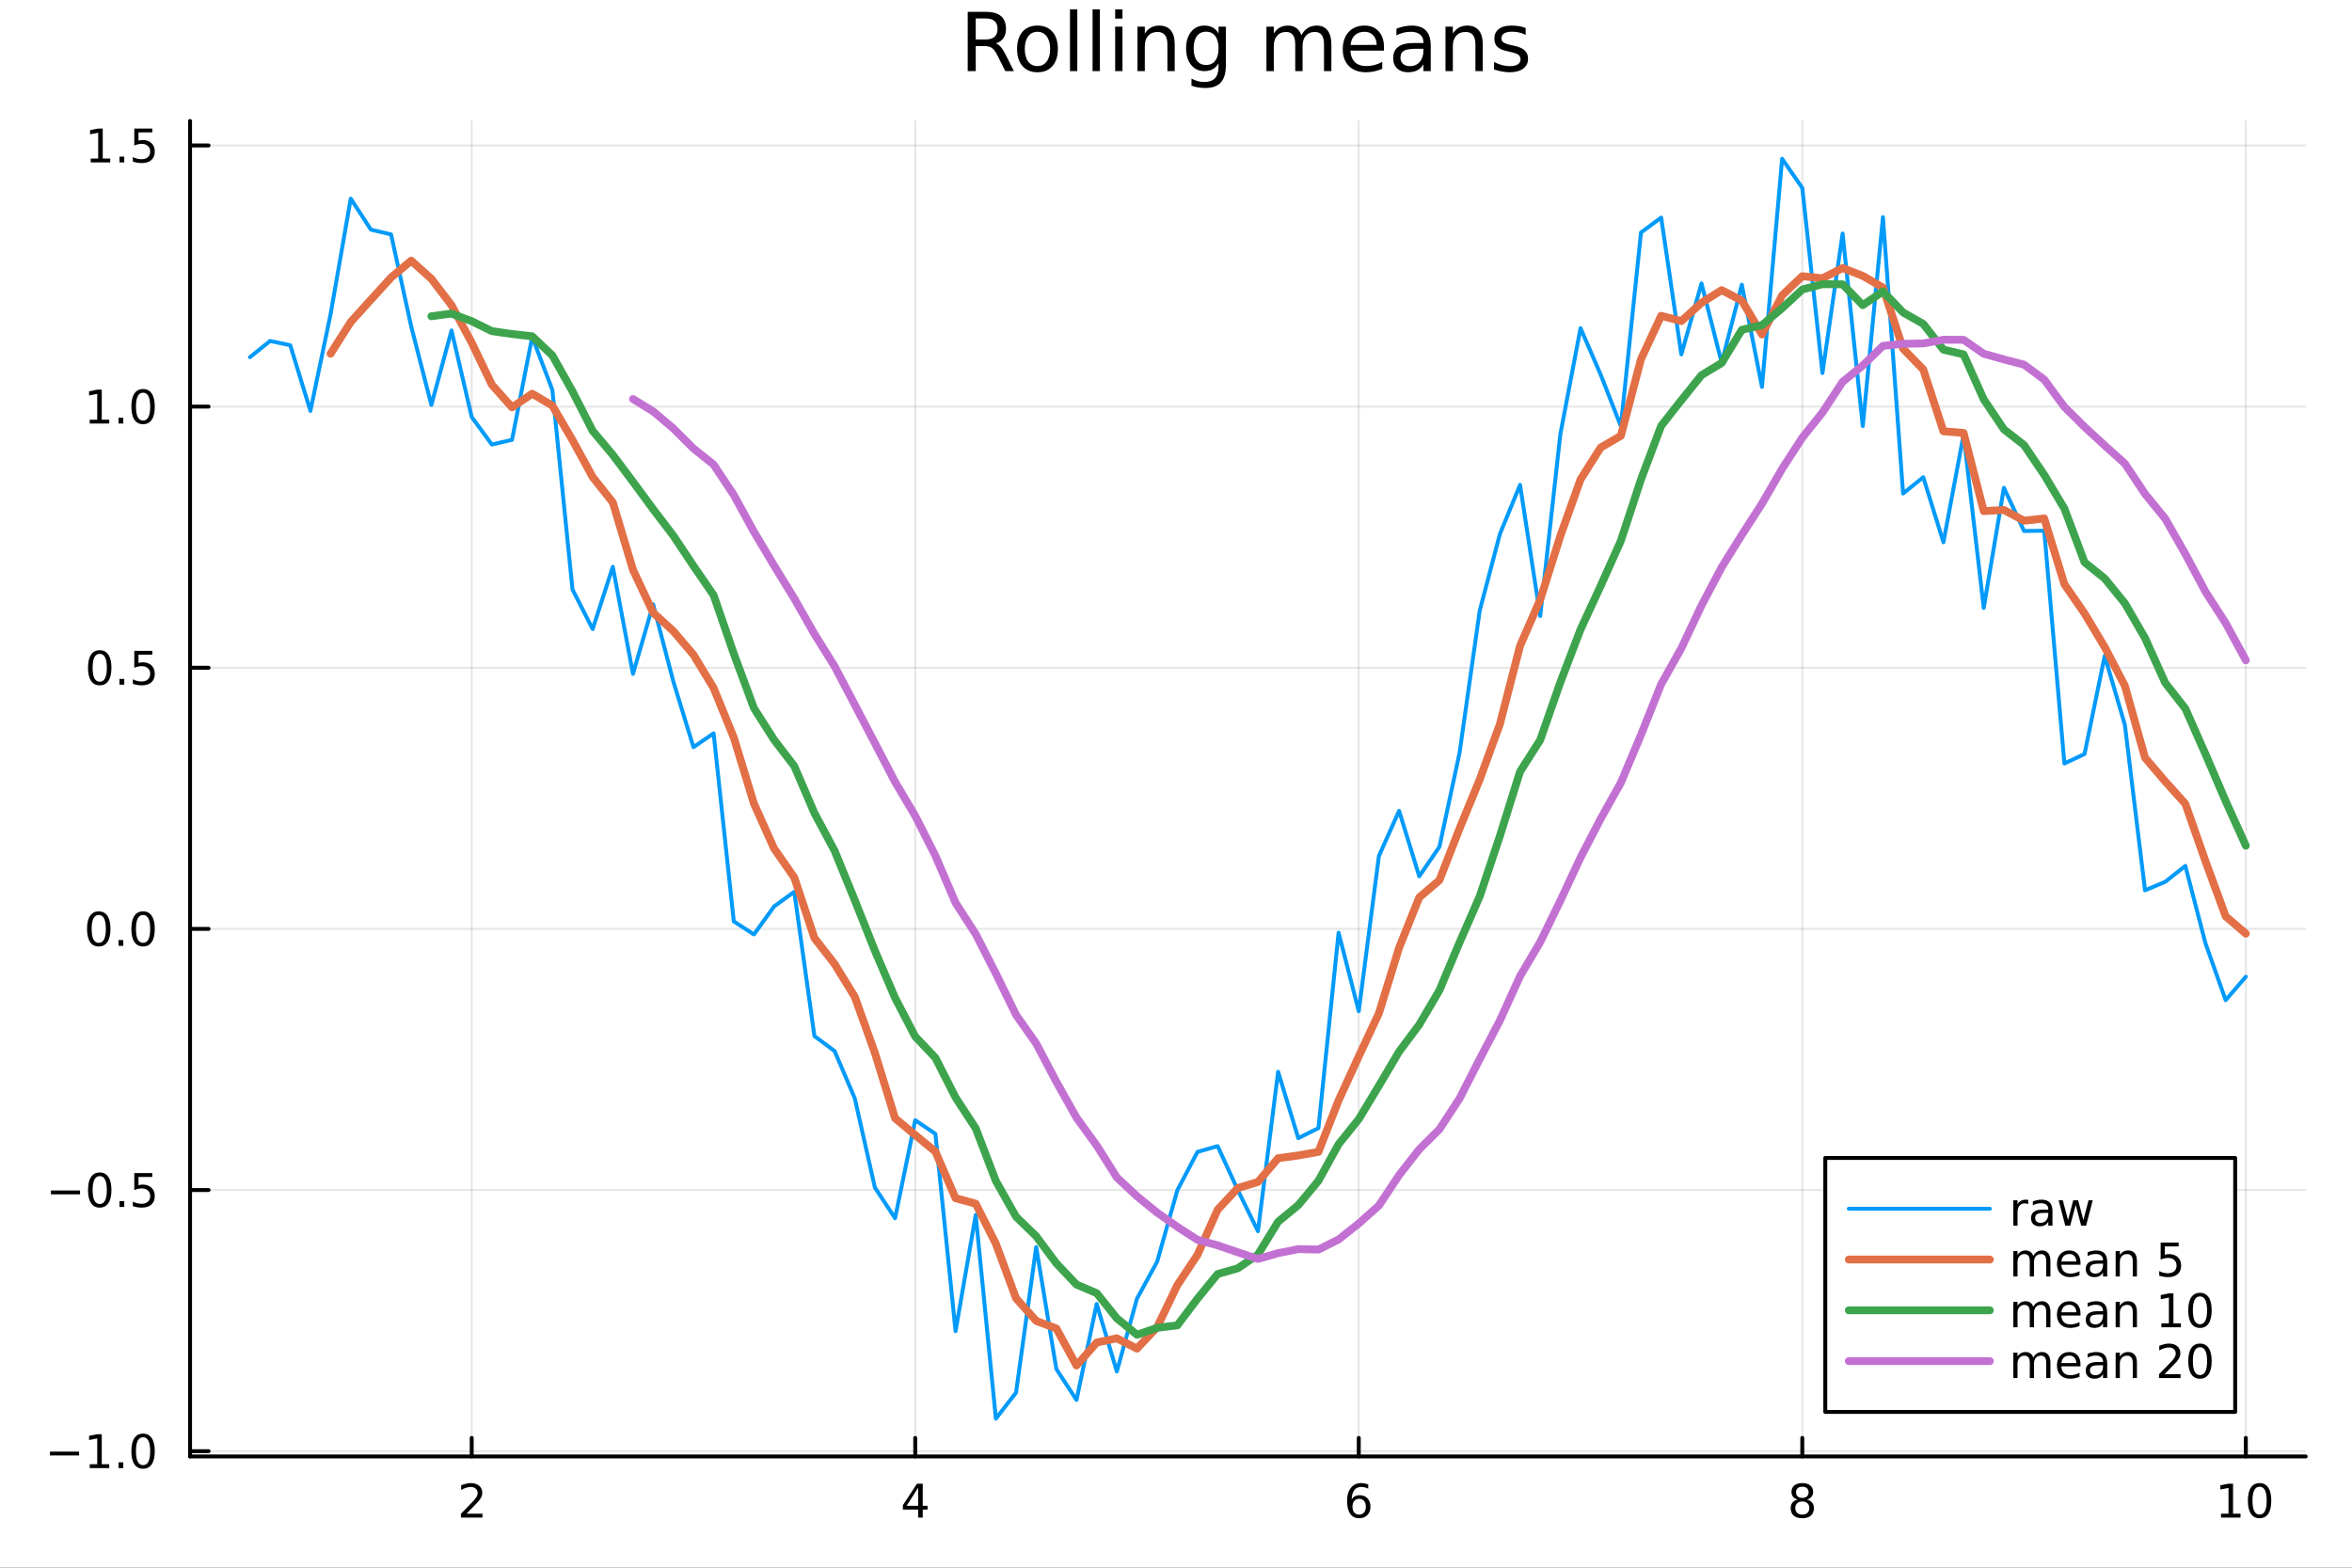 <?xml version="1.0" encoding="utf-8"?>
<svg xmlns="http://www.w3.org/2000/svg" xmlns:xlink="http://www.w3.org/1999/xlink" width="600" height="400" viewBox="0 0 2400 1600">
<rect x="0" y="0" width="2400" height="1600" fill="#333333" stroke="none"/>
<defs>
  <clipPath id="clip410">
    <rect x="0" y="0" width="2400" height="1600"/>
  </clipPath>
</defs>
<path clip-path="url(#clip410)" d="M0 1600 L2400 1600 L2400 0 L0 0  Z" fill="#ffffff" fill-rule="evenodd" fill-opacity="1"/>
<defs>
  <clipPath id="clip411">
    <rect x="480" y="0" width="1681" height="1600"/>
  </clipPath>
</defs>
<path clip-path="url(#clip410)" d="M193.936 1486.45 L2352.76 1486.45 L2352.76 123.472 L193.936 123.472  Z" fill="#ffffff" fill-rule="evenodd" fill-opacity="1"/>
<defs>
  <clipPath id="clip412">
    <rect x="193" y="123" width="2160" height="1364"/>
  </clipPath>
</defs>
<polyline clip-path="url(#clip412)" style="stroke:#000000; stroke-linecap:round; stroke-linejoin:round; stroke-width:2; stroke-opacity:0.1; fill:none" points="481.326,1486.45 481.326,123.472 "/>
<polyline clip-path="url(#clip412)" style="stroke:#000000; stroke-linecap:round; stroke-linejoin:round; stroke-width:2; stroke-opacity:0.1; fill:none" points="933.909,1486.45 933.909,123.472 "/>
<polyline clip-path="url(#clip412)" style="stroke:#000000; stroke-linecap:round; stroke-linejoin:round; stroke-width:2; stroke-opacity:0.1; fill:none" points="1386.49,1486.45 1386.49,123.472 "/>
<polyline clip-path="url(#clip412)" style="stroke:#000000; stroke-linecap:round; stroke-linejoin:round; stroke-width:2; stroke-opacity:0.1; fill:none" points="1839.07,1486.45 1839.07,123.472 "/>
<polyline clip-path="url(#clip412)" style="stroke:#000000; stroke-linecap:round; stroke-linejoin:round; stroke-width:2; stroke-opacity:0.1; fill:none" points="2291.66,1486.45 2291.66,123.472 "/>
<polyline clip-path="url(#clip410)" style="stroke:#000000; stroke-linecap:round; stroke-linejoin:round; stroke-width:4; stroke-opacity:1; fill:none" points="193.936,1486.45 2352.76,1486.45 "/>
<polyline clip-path="url(#clip410)" style="stroke:#000000; stroke-linecap:round; stroke-linejoin:round; stroke-width:4; stroke-opacity:1; fill:none" points="481.326,1486.45 481.326,1467.55 "/>
<polyline clip-path="url(#clip410)" style="stroke:#000000; stroke-linecap:round; stroke-linejoin:round; stroke-width:4; stroke-opacity:1; fill:none" points="933.909,1486.45 933.909,1467.55 "/>
<polyline clip-path="url(#clip410)" style="stroke:#000000; stroke-linecap:round; stroke-linejoin:round; stroke-width:4; stroke-opacity:1; fill:none" points="1386.49,1486.45 1386.49,1467.55 "/>
<polyline clip-path="url(#clip410)" style="stroke:#000000; stroke-linecap:round; stroke-linejoin:round; stroke-width:4; stroke-opacity:1; fill:none" points="1839.07,1486.45 1839.07,1467.55 "/>
<polyline clip-path="url(#clip410)" style="stroke:#000000; stroke-linecap:round; stroke-linejoin:round; stroke-width:4; stroke-opacity:1; fill:none" points="2291.66,1486.45 2291.66,1467.55 "/>
<path clip-path="url(#clip410)" d="M475.979 1544.91 L492.298 1544.91 L492.298 1548.85 L470.354 1548.85 L470.354 1544.91 Q473.016 1542.16 477.599 1537.53 Q482.206 1532.88 483.386 1531.53 Q485.632 1529.01 486.511 1527.27 Q487.414 1525.51 487.414 1523.82 Q487.414 1521.07 485.47 1519.33 Q483.548 1517.6 480.446 1517.6 Q478.247 1517.6 475.794 1518.36 Q473.363 1519.13 470.585 1520.68 L470.585 1515.95 Q473.409 1514.82 475.863 1514.24 Q478.317 1513.66 480.354 1513.66 Q485.724 1513.66 488.919 1516.35 Q492.113 1519.03 492.113 1523.52 Q492.113 1525.65 491.303 1527.57 Q490.516 1529.47 488.409 1532.07 Q487.831 1532.74 484.729 1535.95 Q481.627 1539.15 475.979 1544.91 Z" fill="#000000" fill-rule="nonzero" fill-opacity="1" /><path clip-path="url(#clip410)" d="M936.918 1518.36 L925.113 1536.81 L936.918 1536.81 L936.918 1518.36 M935.691 1514.29 L941.571 1514.29 L941.571 1536.81 L946.501 1536.81 L946.501 1540.7 L941.571 1540.7 L941.571 1548.85 L936.918 1548.85 L936.918 1540.7 L921.316 1540.7 L921.316 1536.19 L935.691 1514.29 Z" fill="#000000" fill-rule="nonzero" fill-opacity="1" /><path clip-path="url(#clip410)" d="M1386.9 1529.7 Q1383.75 1529.7 1381.9 1531.86 Q1380.07 1534.01 1380.07 1537.76 Q1380.07 1541.49 1381.9 1543.66 Q1383.75 1545.82 1386.9 1545.82 Q1390.04 1545.82 1391.87 1543.66 Q1393.73 1541.49 1393.73 1537.76 Q1393.73 1534.01 1391.87 1531.86 Q1390.04 1529.7 1386.9 1529.7 M1396.18 1515.05 L1396.18 1519.31 Q1394.42 1518.48 1392.61 1518.04 Q1390.83 1517.6 1389.07 1517.6 Q1384.44 1517.6 1381.99 1520.72 Q1379.56 1523.85 1379.21 1530.17 Q1380.58 1528.15 1382.64 1527.09 Q1384.7 1526 1387.17 1526 Q1392.38 1526 1395.39 1529.17 Q1398.42 1532.32 1398.42 1537.76 Q1398.42 1543.08 1395.28 1546.3 Q1392.13 1549.52 1386.9 1549.52 Q1380.9 1549.52 1377.73 1544.94 Q1374.56 1540.33 1374.56 1531.6 Q1374.56 1523.41 1378.45 1518.55 Q1382.34 1513.66 1388.89 1513.66 Q1390.65 1513.66 1392.43 1514.01 Q1394.23 1514.36 1396.18 1515.05 Z" fill="#000000" fill-rule="nonzero" fill-opacity="1" /><path clip-path="url(#clip410)" d="M1839.07 1532.44 Q1835.74 1532.44 1833.82 1534.22 Q1831.92 1536 1831.92 1539.13 Q1831.92 1542.25 1833.82 1544.03 Q1835.74 1545.82 1839.07 1545.82 Q1842.41 1545.82 1844.33 1544.03 Q1846.25 1542.23 1846.25 1539.13 Q1846.25 1536 1844.33 1534.22 Q1842.43 1532.44 1839.07 1532.44 M1834.4 1530.45 Q1831.39 1529.7 1829.7 1527.64 Q1828.03 1525.58 1828.03 1522.62 Q1828.03 1518.48 1830.97 1516.07 Q1833.94 1513.66 1839.07 1513.66 Q1844.24 1513.66 1847.18 1516.07 Q1850.12 1518.48 1850.12 1522.62 Q1850.12 1525.58 1848.43 1527.64 Q1846.76 1529.7 1843.77 1530.45 Q1847.15 1531.23 1849.03 1533.52 Q1850.93 1535.82 1850.93 1539.13 Q1850.93 1544.15 1847.85 1546.83 Q1844.79 1549.52 1839.07 1549.52 Q1833.36 1549.52 1830.28 1546.83 Q1827.22 1544.15 1827.22 1539.13 Q1827.22 1535.82 1829.12 1533.52 Q1831.02 1531.23 1834.4 1530.45 M1832.69 1523.06 Q1832.69 1525.75 1834.35 1527.25 Q1836.04 1528.76 1839.07 1528.76 Q1842.08 1528.76 1843.77 1527.25 Q1845.49 1525.75 1845.49 1523.06 Q1845.49 1520.38 1843.77 1518.87 Q1842.08 1517.37 1839.07 1517.37 Q1836.04 1517.37 1834.35 1518.87 Q1832.69 1520.38 1832.69 1523.06 Z" fill="#000000" fill-rule="nonzero" fill-opacity="1" /><path clip-path="url(#clip410)" d="M2266.34 1544.91 L2273.98 1544.91 L2273.98 1518.55 L2265.67 1520.21 L2265.67 1515.95 L2273.94 1514.29 L2278.61 1514.29 L2278.61 1544.91 L2286.25 1544.91 L2286.25 1548.85 L2266.34 1548.85 L2266.34 1544.91 Z" fill="#000000" fill-rule="nonzero" fill-opacity="1" /><path clip-path="url(#clip410)" d="M2305.7 1517.37 Q2302.09 1517.37 2300.26 1520.93 Q2298.45 1524.47 2298.45 1531.6 Q2298.45 1538.71 2300.26 1542.27 Q2302.09 1545.82 2305.7 1545.82 Q2309.33 1545.82 2311.14 1542.27 Q2312.96 1538.71 2312.96 1531.6 Q2312.96 1524.47 2311.14 1520.93 Q2309.33 1517.37 2305.7 1517.37 M2305.7 1513.66 Q2311.51 1513.66 2314.56 1518.27 Q2317.64 1522.85 2317.64 1531.6 Q2317.64 1540.33 2314.56 1544.94 Q2311.51 1549.52 2305.7 1549.52 Q2299.89 1549.52 2296.81 1544.94 Q2293.75 1540.33 2293.75 1531.6 Q2293.75 1522.85 2296.81 1518.27 Q2299.89 1513.66 2305.7 1513.66 Z" fill="#000000" fill-rule="nonzero" fill-opacity="1" /><polyline clip-path="url(#clip412)" style="stroke:#000000; stroke-linecap:round; stroke-linejoin:round; stroke-width:2; stroke-opacity:0.1; fill:none" points="193.936,1481.08 2352.76,1481.08 "/>
<polyline clip-path="url(#clip412)" style="stroke:#000000; stroke-linecap:round; stroke-linejoin:round; stroke-width:2; stroke-opacity:0.1; fill:none" points="193.936,1214.55 2352.76,1214.55 "/>
<polyline clip-path="url(#clip412)" style="stroke:#000000; stroke-linecap:round; stroke-linejoin:round; stroke-width:2; stroke-opacity:0.1; fill:none" points="193.936,948.031 2352.76,948.031 "/>
<polyline clip-path="url(#clip412)" style="stroke:#000000; stroke-linecap:round; stroke-linejoin:round; stroke-width:2; stroke-opacity:0.1; fill:none" points="193.936,681.509 2352.76,681.509 "/>
<polyline clip-path="url(#clip412)" style="stroke:#000000; stroke-linecap:round; stroke-linejoin:round; stroke-width:2; stroke-opacity:0.1; fill:none" points="193.936,414.986 2352.76,414.986 "/>
<polyline clip-path="url(#clip412)" style="stroke:#000000; stroke-linecap:round; stroke-linejoin:round; stroke-width:2; stroke-opacity:0.1; fill:none" points="193.936,148.463 2352.76,148.463 "/>
<polyline clip-path="url(#clip410)" style="stroke:#000000; stroke-linecap:round; stroke-linejoin:round; stroke-width:4; stroke-opacity:1; fill:none" points="193.936,1486.45 193.936,123.472 "/>
<polyline clip-path="url(#clip410)" style="stroke:#000000; stroke-linecap:round; stroke-linejoin:round; stroke-width:4; stroke-opacity:1; fill:none" points="193.936,1481.08 212.834,1481.08 "/>
<polyline clip-path="url(#clip410)" style="stroke:#000000; stroke-linecap:round; stroke-linejoin:round; stroke-width:4; stroke-opacity:1; fill:none" points="193.936,1214.55 212.834,1214.55 "/>
<polyline clip-path="url(#clip410)" style="stroke:#000000; stroke-linecap:round; stroke-linejoin:round; stroke-width:4; stroke-opacity:1; fill:none" points="193.936,948.031 212.834,948.031 "/>
<polyline clip-path="url(#clip410)" style="stroke:#000000; stroke-linecap:round; stroke-linejoin:round; stroke-width:4; stroke-opacity:1; fill:none" points="193.936,681.509 212.834,681.509 "/>
<polyline clip-path="url(#clip410)" style="stroke:#000000; stroke-linecap:round; stroke-linejoin:round; stroke-width:4; stroke-opacity:1; fill:none" points="193.936,414.986 212.834,414.986 "/>
<polyline clip-path="url(#clip410)" style="stroke:#000000; stroke-linecap:round; stroke-linejoin:round; stroke-width:4; stroke-opacity:1; fill:none" points="193.936,148.463 212.834,148.463 "/>
<path clip-path="url(#clip410)" d="M50.992 1481.53 L80.668 1481.53 L80.668 1485.46 L50.992 1485.46 L50.992 1481.53 Z" fill="#000000" fill-rule="nonzero" fill-opacity="1" /><path clip-path="url(#clip410)" d="M91.571 1494.42 L99.21 1494.42 L99.21 1468.06 L90.899 1469.72 L90.899 1465.46 L99.163 1463.8 L103.839 1463.8 L103.839 1494.42 L111.478 1494.42 L111.478 1498.36 L91.571 1498.36 L91.571 1494.42 Z" fill="#000000" fill-rule="nonzero" fill-opacity="1" /><path clip-path="url(#clip410)" d="M120.922 1492.48 L125.807 1492.48 L125.807 1498.36 L120.922 1498.36 L120.922 1492.48 Z" fill="#000000" fill-rule="nonzero" fill-opacity="1" /><path clip-path="url(#clip410)" d="M145.992 1466.88 Q142.381 1466.88 140.552 1470.44 Q138.746 1473.98 138.746 1481.11 Q138.746 1488.22 140.552 1491.78 Q142.381 1495.32 145.992 1495.32 Q149.626 1495.32 151.431 1491.78 Q153.26 1488.22 153.26 1481.11 Q153.26 1473.98 151.431 1470.44 Q149.626 1466.88 145.992 1466.88 M145.992 1463.17 Q151.802 1463.17 154.857 1467.78 Q157.936 1472.36 157.936 1481.11 Q157.936 1489.84 154.857 1494.45 Q151.802 1499.03 145.992 1499.03 Q140.181 1499.03 137.103 1494.45 Q134.047 1489.84 134.047 1481.11 Q134.047 1472.36 137.103 1467.78 Q140.181 1463.17 145.992 1463.17 Z" fill="#000000" fill-rule="nonzero" fill-opacity="1" /><path clip-path="url(#clip410)" d="M51.987 1215.01 L81.663 1215.01 L81.663 1218.94 L51.987 1218.94 L51.987 1215.01 Z" fill="#000000" fill-rule="nonzero" fill-opacity="1" /><path clip-path="url(#clip410)" d="M101.756 1200.35 Q98.145 1200.35 96.316 1203.92 Q94.51 1207.46 94.51 1214.59 Q94.51 1221.7 96.316 1225.26 Q98.145 1228.8 101.756 1228.8 Q105.39 1228.8 107.196 1225.26 Q109.024 1221.7 109.024 1214.59 Q109.024 1207.46 107.196 1203.92 Q105.39 1200.35 101.756 1200.35 M101.756 1196.65 Q107.566 1196.65 110.621 1201.26 Q113.7 1205.84 113.7 1214.59 Q113.7 1223.32 110.621 1227.92 Q107.566 1232.51 101.756 1232.51 Q95.946 1232.51 92.867 1227.92 Q89.811 1223.32 89.811 1214.59 Q89.811 1205.84 92.867 1201.26 Q95.946 1196.65 101.756 1196.65 Z" fill="#000000" fill-rule="nonzero" fill-opacity="1" /><path clip-path="url(#clip410)" d="M121.918 1225.95 L126.802 1225.95 L126.802 1231.83 L121.918 1231.83 L121.918 1225.95 Z" fill="#000000" fill-rule="nonzero" fill-opacity="1" /><path clip-path="url(#clip410)" d="M137.033 1197.27 L155.39 1197.27 L155.39 1201.21 L141.316 1201.21 L141.316 1209.68 Q142.334 1209.33 143.353 1209.17 Q144.371 1208.99 145.39 1208.99 Q151.177 1208.99 154.556 1212.16 Q157.936 1215.33 157.936 1220.75 Q157.936 1226.33 154.464 1229.43 Q150.992 1232.51 144.672 1232.51 Q142.496 1232.51 140.228 1232.14 Q137.982 1231.76 135.575 1231.02 L135.575 1226.33 Q137.658 1227.46 139.881 1228.01 Q142.103 1228.57 144.58 1228.57 Q148.584 1228.57 150.922 1226.46 Q153.26 1224.36 153.26 1220.75 Q153.26 1217.14 150.922 1215.03 Q148.584 1212.92 144.58 1212.92 Q142.705 1212.92 140.83 1213.34 Q138.978 1213.76 137.033 1214.64 L137.033 1197.27 Z" fill="#000000" fill-rule="nonzero" fill-opacity="1" /><path clip-path="url(#clip410)" d="M100.76 933.83 Q97.149 933.83 95.321 937.395 Q93.515 940.937 93.515 948.066 Q93.515 955.173 95.321 958.737 Q97.149 962.279 100.76 962.279 Q104.395 962.279 106.2 958.737 Q108.029 955.173 108.029 948.066 Q108.029 940.937 106.2 937.395 Q104.395 933.83 100.76 933.83 M100.76 930.126 Q106.571 930.126 109.626 934.733 Q112.705 939.316 112.705 948.066 Q112.705 956.793 109.626 961.399 Q106.571 965.983 100.76 965.983 Q94.95 965.983 91.871 961.399 Q88.816 956.793 88.816 948.066 Q88.816 939.316 91.871 934.733 Q94.95 930.126 100.76 930.126 Z" fill="#000000" fill-rule="nonzero" fill-opacity="1" /><path clip-path="url(#clip410)" d="M120.922 959.432 L125.807 959.432 L125.807 965.311 L120.922 965.311 L120.922 959.432 Z" fill="#000000" fill-rule="nonzero" fill-opacity="1" /><path clip-path="url(#clip410)" d="M145.992 933.83 Q142.381 933.83 140.552 937.395 Q138.746 940.937 138.746 948.066 Q138.746 955.173 140.552 958.737 Q142.381 962.279 145.992 962.279 Q149.626 962.279 151.431 958.737 Q153.26 955.173 153.26 948.066 Q153.26 940.937 151.431 937.395 Q149.626 933.83 145.992 933.83 M145.992 930.126 Q151.802 930.126 154.857 934.733 Q157.936 939.316 157.936 948.066 Q157.936 956.793 154.857 961.399 Q151.802 965.983 145.992 965.983 Q140.181 965.983 137.103 961.399 Q134.047 956.793 134.047 948.066 Q134.047 939.316 137.103 934.733 Q140.181 930.126 145.992 930.126 Z" fill="#000000" fill-rule="nonzero" fill-opacity="1" /><path clip-path="url(#clip410)" d="M101.756 667.307 Q98.145 667.307 96.316 670.872 Q94.51 674.414 94.51 681.543 Q94.51 688.65 96.316 692.214 Q98.145 695.756 101.756 695.756 Q105.39 695.756 107.196 692.214 Q109.024 688.65 109.024 681.543 Q109.024 674.414 107.196 670.872 Q105.39 667.307 101.756 667.307 M101.756 663.604 Q107.566 663.604 110.621 668.21 Q113.7 672.793 113.7 681.543 Q113.7 690.27 110.621 694.877 Q107.566 699.46 101.756 699.46 Q95.946 699.46 92.867 694.877 Q89.811 690.27 89.811 681.543 Q89.811 672.793 92.867 668.21 Q95.946 663.604 101.756 663.604 Z" fill="#000000" fill-rule="nonzero" fill-opacity="1" /><path clip-path="url(#clip410)" d="M121.918 692.909 L126.802 692.909 L126.802 698.789 L121.918 698.789 L121.918 692.909 Z" fill="#000000" fill-rule="nonzero" fill-opacity="1" /><path clip-path="url(#clip410)" d="M137.033 664.229 L155.39 664.229 L155.39 668.164 L141.316 668.164 L141.316 676.636 Q142.334 676.289 143.353 676.127 Q144.371 675.941 145.39 675.941 Q151.177 675.941 154.556 679.113 Q157.936 682.284 157.936 687.701 Q157.936 693.279 154.464 696.381 Q150.992 699.46 144.672 699.46 Q142.496 699.46 140.228 699.089 Q137.982 698.719 135.575 697.978 L135.575 693.279 Q137.658 694.414 139.881 694.969 Q142.103 695.525 144.58 695.525 Q148.584 695.525 150.922 693.418 Q153.26 691.312 153.26 687.701 Q153.26 684.09 150.922 681.983 Q148.584 679.877 144.58 679.877 Q142.705 679.877 140.83 680.293 Q138.978 680.71 137.033 681.59 L137.033 664.229 Z" fill="#000000" fill-rule="nonzero" fill-opacity="1" /><path clip-path="url(#clip410)" d="M91.571 428.33 L99.21 428.33 L99.21 401.965 L90.899 403.632 L90.899 399.372 L99.163 397.706 L103.839 397.706 L103.839 428.33 L111.478 428.33 L111.478 432.266 L91.571 432.266 L91.571 428.33 Z" fill="#000000" fill-rule="nonzero" fill-opacity="1" /><path clip-path="url(#clip410)" d="M120.922 426.386 L125.807 426.386 L125.807 432.266 L120.922 432.266 L120.922 426.386 Z" fill="#000000" fill-rule="nonzero" fill-opacity="1" /><path clip-path="url(#clip410)" d="M145.992 400.784 Q142.381 400.784 140.552 404.349 Q138.746 407.891 138.746 415.02 Q138.746 422.127 140.552 425.692 Q142.381 429.233 145.992 429.233 Q149.626 429.233 151.431 425.692 Q153.26 422.127 153.26 415.02 Q153.26 407.891 151.431 404.349 Q149.626 400.784 145.992 400.784 M145.992 397.081 Q151.802 397.081 154.857 401.687 Q157.936 406.27 157.936 415.02 Q157.936 423.747 154.857 428.354 Q151.802 432.937 145.992 432.937 Q140.181 432.937 137.103 428.354 Q134.047 423.747 134.047 415.02 Q134.047 406.27 137.103 401.687 Q140.181 397.081 145.992 397.081 Z" fill="#000000" fill-rule="nonzero" fill-opacity="1" /><path clip-path="url(#clip410)" d="M92.566 161.808 L100.205 161.808 L100.205 135.442 L91.895 137.109 L91.895 132.849 L100.159 131.183 L104.834 131.183 L104.834 161.808 L112.473 161.808 L112.473 165.743 L92.566 165.743 L92.566 161.808 Z" fill="#000000" fill-rule="nonzero" fill-opacity="1" /><path clip-path="url(#clip410)" d="M121.918 159.863 L126.802 159.863 L126.802 165.743 L121.918 165.743 L121.918 159.863 Z" fill="#000000" fill-rule="nonzero" fill-opacity="1" /><path clip-path="url(#clip410)" d="M137.033 131.183 L155.39 131.183 L155.39 135.118 L141.316 135.118 L141.316 143.59 Q142.334 143.243 143.353 143.081 Q144.371 142.896 145.39 142.896 Q151.177 142.896 154.556 146.067 Q157.936 149.238 157.936 154.655 Q157.936 160.234 154.464 163.335 Q150.992 166.414 144.672 166.414 Q142.496 166.414 140.228 166.044 Q137.982 165.673 135.575 164.933 L135.575 160.234 Q137.658 161.368 139.881 161.923 Q142.103 162.479 144.58 162.479 Q148.584 162.479 150.922 160.372 Q153.26 158.266 153.26 154.655 Q153.26 151.044 150.922 148.937 Q148.584 146.831 144.58 146.831 Q142.705 146.831 140.83 147.248 Q138.978 147.664 137.033 148.544 L137.033 131.183 Z" fill="#000000" fill-rule="nonzero" fill-opacity="1" /><path clip-path="url(#clip410)" d="M1016.15 44.22 Q1018.79 45.111 1021.26 48.028 Q1023.77 50.944 1026.28 56.048 L1034.59 72.576 L1025.8 72.576 L1018.06 57.061 Q1015.06 50.985 1012.22 49 Q1009.43 47.015 1004.57 47.015 L995.656 47.015 L995.656 72.576 L987.474 72.576 L987.474 12.096 L1005.95 12.096 Q1016.32 12.096 1021.42 16.43 Q1026.52 20.765 1026.52 29.515 Q1026.52 35.227 1023.85 38.994 Q1021.22 42.761 1016.15 44.22 M995.656 18.82 L995.656 40.29 L1005.95 40.29 Q1011.86 40.29 1014.86 37.576 Q1017.9 34.822 1017.9 29.515 Q1017.9 24.208 1014.86 21.535 Q1011.86 18.82 1005.95 18.82 L995.656 18.82 Z" fill="#000000" fill-rule="nonzero" fill-opacity="1" /><path clip-path="url(#clip410)" d="M1058.65 32.431 Q1052.65 32.431 1049.17 37.131 Q1045.69 41.789 1045.69 49.931 Q1045.69 58.074 1049.13 62.773 Q1052.61 67.431 1058.65 67.431 Q1064.6 67.431 1068.09 62.732 Q1071.57 58.033 1071.57 49.931 Q1071.57 41.87 1068.09 37.171 Q1064.6 32.431 1058.65 32.431 M1058.65 26.112 Q1068.37 26.112 1073.92 32.431 Q1079.47 38.751 1079.47 49.931 Q1079.47 61.071 1073.92 67.431 Q1068.37 73.751 1058.65 73.751 Q1048.89 73.751 1043.34 67.431 Q1037.83 61.071 1037.83 49.931 Q1037.83 38.751 1043.34 32.431 Q1048.89 26.112 1058.65 26.112 Z" fill="#000000" fill-rule="nonzero" fill-opacity="1" /><path clip-path="url(#clip410)" d="M1091.82 9.544 L1099.28 9.544 L1099.28 72.576 L1091.82 72.576 L1091.82 9.544 Z" fill="#000000" fill-rule="nonzero" fill-opacity="1" /><path clip-path="url(#clip410)" d="M1114.87 9.544 L1122.33 9.544 L1122.33 72.576 L1114.87 72.576 L1114.87 9.544 Z" fill="#000000" fill-rule="nonzero" fill-opacity="1" /><path clip-path="url(#clip410)" d="M1137.92 27.206 L1145.38 27.206 L1145.38 72.576 L1137.92 72.576 L1137.92 27.206 M1137.92 9.544 L1145.38 9.544 L1145.38 18.983 L1137.92 18.983 L1137.92 9.544 Z" fill="#000000" fill-rule="nonzero" fill-opacity="1" /><path clip-path="url(#clip410)" d="M1198.69 45.192 L1198.69 72.576 L1191.23 72.576 L1191.23 45.435 Q1191.23 38.994 1188.72 35.794 Q1186.21 32.594 1181.19 32.594 Q1175.15 32.594 1171.67 36.442 Q1168.18 40.29 1168.18 46.934 L1168.18 72.576 L1160.69 72.576 L1160.69 27.206 L1168.18 27.206 L1168.18 34.254 Q1170.86 30.163 1174.46 28.138 Q1178.11 26.112 1182.85 26.112 Q1190.67 26.112 1194.68 30.973 Q1198.69 35.794 1198.69 45.192 Z" fill="#000000" fill-rule="nonzero" fill-opacity="1" /><path clip-path="url(#clip410)" d="M1243.41 49.364 Q1243.41 41.263 1240.05 36.806 Q1236.73 32.35 1230.69 32.35 Q1224.69 32.35 1221.33 36.806 Q1218.01 41.263 1218.01 49.364 Q1218.01 57.426 1221.33 61.882 Q1224.69 66.338 1230.69 66.338 Q1236.73 66.338 1240.05 61.882 Q1243.41 57.426 1243.41 49.364 M1250.86 66.945 Q1250.86 78.531 1245.72 84.162 Q1240.57 89.833 1229.96 89.833 Q1226.03 89.833 1222.55 89.225 Q1219.06 88.658 1215.78 87.443 L1215.78 80.192 Q1219.06 81.974 1222.26 82.825 Q1225.46 83.675 1228.79 83.675 Q1236.12 83.675 1239.76 79.827 Q1243.41 76.019 1243.41 68.282 L1243.41 64.596 Q1241.1 68.606 1237.5 70.591 Q1233.89 72.576 1228.87 72.576 Q1220.52 72.576 1215.42 66.216 Q1210.31 59.856 1210.31 49.364 Q1210.31 38.832 1215.42 32.472 Q1220.52 26.112 1228.87 26.112 Q1233.89 26.112 1237.5 28.097 Q1241.1 30.082 1243.41 34.092 L1243.41 27.206 L1250.86 27.206 L1250.86 66.945 Z" fill="#000000" fill-rule="nonzero" fill-opacity="1" /><path clip-path="url(#clip410)" d="M1327.91 35.915 Q1330.71 30.892 1334.6 28.502 Q1338.48 26.112 1343.75 26.112 Q1350.84 26.112 1354.69 31.095 Q1358.54 36.037 1358.54 45.192 L1358.54 72.576 L1351.04 72.576 L1351.04 45.435 Q1351.04 38.913 1348.73 35.753 Q1346.42 32.594 1341.68 32.594 Q1335.89 32.594 1332.53 36.442 Q1329.17 40.29 1329.17 46.934 L1329.17 72.576 L1321.67 72.576 L1321.67 45.435 Q1321.67 38.873 1319.36 35.753 Q1317.06 32.594 1312.23 32.594 Q1306.52 32.594 1303.16 36.482 Q1299.8 40.331 1299.8 46.934 L1299.8 72.576 L1292.3 72.576 L1292.3 27.206 L1299.8 27.206 L1299.8 34.254 Q1302.35 30.082 1305.92 28.097 Q1309.48 26.112 1314.38 26.112 Q1319.32 26.112 1322.77 28.624 Q1326.25 31.135 1327.91 35.915 Z" fill="#000000" fill-rule="nonzero" fill-opacity="1" /><path clip-path="url(#clip410)" d="M1412.21 48.028 L1412.21 51.673 L1377.94 51.673 Q1378.43 59.37 1382.56 63.421 Q1386.73 67.431 1394.14 67.431 Q1398.44 67.431 1402.45 66.378 Q1406.5 65.325 1410.47 63.218 L1410.47 70.267 Q1406.46 71.968 1402.25 72.86 Q1398.03 73.751 1393.7 73.751 Q1382.84 73.751 1376.48 67.431 Q1370.16 61.112 1370.16 50.337 Q1370.16 39.197 1376.16 32.675 Q1382.19 26.112 1392.4 26.112 Q1401.56 26.112 1406.86 32.026 Q1412.21 37.9 1412.21 48.028 M1404.76 45.84 Q1404.68 39.723 1401.31 36.077 Q1397.99 32.431 1392.48 32.431 Q1386.24 32.431 1382.48 35.956 Q1378.75 39.48 1378.18 45.88 L1404.76 45.84 Z" fill="#000000" fill-rule="nonzero" fill-opacity="1" /><path clip-path="url(#clip410)" d="M1445.06 49.769 Q1436.03 49.769 1432.55 51.835 Q1429.06 53.901 1429.06 58.884 Q1429.06 62.854 1431.66 65.203 Q1434.29 67.512 1438.78 67.512 Q1444.98 67.512 1448.71 63.137 Q1452.48 58.722 1452.48 51.43 L1452.48 49.769 L1445.06 49.769 M1459.93 46.691 L1459.93 72.576 L1452.48 72.576 L1452.48 65.689 Q1449.92 69.821 1446.12 71.806 Q1442.31 73.751 1436.8 73.751 Q1429.83 73.751 1425.7 69.862 Q1421.61 65.933 1421.61 59.37 Q1421.61 51.714 1426.71 47.825 Q1431.86 43.936 1442.03 43.936 L1452.48 43.936 L1452.48 43.207 Q1452.48 38.062 1449.07 35.267 Q1445.71 32.431 1439.6 32.431 Q1435.71 32.431 1432.02 33.363 Q1428.33 34.295 1424.93 36.158 L1424.93 29.272 Q1429.02 27.692 1432.87 26.922 Q1436.72 26.112 1440.36 26.112 Q1450.21 26.112 1455.07 31.216 Q1459.93 36.32 1459.93 46.691 Z" fill="#000000" fill-rule="nonzero" fill-opacity="1" /><path clip-path="url(#clip410)" d="M1513 45.192 L1513 72.576 L1505.54 72.576 L1505.54 45.435 Q1505.54 38.994 1503.03 35.794 Q1500.52 32.594 1495.5 32.594 Q1489.46 32.594 1485.98 36.442 Q1482.49 40.29 1482.49 46.934 L1482.49 72.576 L1475 72.576 L1475 27.206 L1482.49 27.206 L1482.49 34.254 Q1485.17 30.163 1488.77 28.138 Q1492.42 26.112 1497.16 26.112 Q1504.98 26.112 1508.99 30.973 Q1513 35.794 1513 45.192 Z" fill="#000000" fill-rule="nonzero" fill-opacity="1" /><path clip-path="url(#clip410)" d="M1556.79 28.543 L1556.79 35.591 Q1553.63 33.971 1550.23 33.161 Q1546.82 32.35 1543.18 32.35 Q1537.63 32.35 1534.83 34.052 Q1532.08 35.753 1532.08 39.156 Q1532.08 41.749 1534.06 43.248 Q1536.05 44.706 1542.04 46.043 L1544.59 46.61 Q1552.53 48.311 1555.86 51.43 Q1559.22 54.509 1559.22 60.059 Q1559.22 66.378 1554.2 70.064 Q1549.21 73.751 1540.46 73.751 Q1536.82 73.751 1532.85 73.022 Q1528.92 72.333 1524.54 70.915 L1524.54 63.218 Q1528.67 65.365 1532.68 66.459 Q1536.7 67.512 1540.62 67.512 Q1545.89 67.512 1548.73 65.73 Q1551.56 63.907 1551.56 60.626 Q1551.56 57.588 1549.5 55.967 Q1547.47 54.347 1540.54 52.848 L1537.95 52.24 Q1531.02 50.782 1527.95 47.785 Q1524.87 44.746 1524.87 39.48 Q1524.87 33.08 1529.4 29.596 Q1533.94 26.112 1542.29 26.112 Q1546.42 26.112 1550.06 26.72 Q1553.71 27.327 1556.79 28.543 Z" fill="#000000" fill-rule="nonzero" fill-opacity="1" /><polyline clip-path="url(#clip412)" style="stroke:#009af9; stroke-linecap:round; stroke-linejoin:round; stroke-width:4; stroke-opacity:1; fill:none" points="255.035,364.56 275.607,348.006 296.179,352.356 316.751,419.353 337.322,320.72 357.894,202.718 378.466,234.39 399.038,239.221 419.61,333.203 440.182,413.288 460.754,337.261 481.326,425.588 501.898,453.674 522.47,448.911 543.042,343.794 563.614,397.924 584.186,601.642 604.758,642.05 625.33,578.48 645.902,687.755 666.474,616.833 687.046,695.439 707.617,762.561 728.189,748.447 748.761,940.397 769.333,953.69 789.905,925.108 810.477,910.165 831.049,1057.44 851.621,1072.71 872.193,1120.86 892.765,1212.03 913.337,1243.32 933.909,1143.29 954.481,1157.22 975.053,1358.58 995.625,1240.08 1016.2,1447.87 1036.77,1421.32 1057.34,1272.82 1077.91,1397.26 1098.48,1428.82 1119.06,1330.83 1139.63,1399.77 1160.2,1325.36 1180.77,1287.65 1201.34,1214.88 1221.92,1175.66 1242.49,1169.76 1263.06,1214.62 1283.63,1256.56 1304.2,1093.88 1324.78,1161.61 1345.35,1151.34 1365.92,951.951 1386.49,1032.06 1407.06,873.62 1427.64,827.533 1448.21,894.373 1468.78,864.285 1489.35,768.284 1509.92,623.22 1530.5,545.069 1551.07,494.869 1571.64,628.702 1592.21,443.042 1612.78,334.94 1633.35,382.358 1653.93,434.927 1674.5,237.297 1695.07,222.072 1715.64,361.716 1736.21,289.285 1756.79,370.226 1777.36,290.592 1797.93,394.886 1818.5,162.047 1839.07,191.803 1859.65,380.712 1880.22,238.345 1900.79,434.908 1921.36,221.621 1941.93,503.712 1962.51,487.044 1983.08,553.446 2003.65,443.555 2024.22,620.496 2044.79,497.851 2065.37,541.915 2085.94,541.682 2106.51,779.212 2127.08,769.597 2147.65,669.411 2168.23,739.829 2188.8,908.65 2209.37,900.016 2229.94,883.782 2250.51,962.842 2271.09,1020.78 2291.66,996.854 "/>
<polyline clip-path="url(#clip412)" style="stroke:#e26f46; stroke-linecap:round; stroke-linejoin:round; stroke-width:8; stroke-opacity:1; fill:none" points="337.322,360.999 357.894,328.631 378.466,305.907 399.038,283.28 419.61,266.05 440.182,284.564 460.754,311.472 481.326,349.712 501.898,392.603 522.47,415.744 543.042,401.845 563.614,413.978 584.186,449.189 604.758,486.864 625.33,512.778 645.902,581.57 666.474,625.352 687.046,644.111 707.617,668.214 728.189,702.207 748.761,752.736 769.333,820.107 789.905,866.041 810.477,895.562 831.049,957.361 851.621,983.824 872.193,1017.26 892.765,1074.64 913.337,1141.27 933.909,1158.44 954.481,1175.34 975.053,1222.89 995.625,1228.5 1016.2,1269.41 1036.77,1325.01 1057.34,1348.13 1077.91,1355.87 1098.48,1393.62 1119.06,1370.21 1139.63,1365.9 1160.2,1376.41 1180.77,1354.49 1201.34,1311.7 1221.92,1280.67 1242.49,1234.66 1263.06,1212.51 1283.63,1206.3 1304.2,1182.1 1324.78,1179.29 1345.35,1175.6 1365.92,1123.07 1386.49,1078.17 1407.06,1034.12 1427.64,967.301 1448.21,915.907 1468.78,898.374 1489.35,845.619 1509.92,795.539 1530.5,739.046 1551.07,659.145 1571.64,612.029 1592.21,546.98 1612.78,489.324 1633.35,456.782 1653.93,444.794 1674.5,366.513 1695.07,322.319 1715.64,327.674 1736.21,309.06 1756.79,296.119 1777.36,306.778 1797.93,341.341 1818.5,301.407 1839.07,281.911 1859.65,284.008 1880.22,273.559 1900.79,281.563 1921.36,293.478 1941.93,355.86 1962.51,377.126 1983.08,440.146 2003.65,441.876 2024.22,521.65 2044.79,520.478 2065.37,531.452 2085.94,529.1 2106.51,596.231 2127.08,626.051 2147.65,660.363 2168.23,699.946 2188.8,773.34 2209.37,797.501 2229.94,820.338 2250.51,879.024 2271.09,935.213 2291.66,952.854 "/>
<polyline clip-path="url(#clip412)" style="stroke:#3da44d; stroke-linecap:round; stroke-linejoin:round; stroke-width:8; stroke-opacity:1; fill:none" points="440.182,322.781 460.754,320.052 481.326,327.81 501.898,337.942 522.47,340.897 543.042,343.205 563.614,362.725 584.186,399.451 604.758,439.733 625.33,464.261 645.902,491.708 666.474,519.665 687.046,546.65 707.617,577.539 728.189,607.492 748.761,667.153 769.333,722.729 789.905,755.076 810.477,781.888 831.049,829.784 851.621,868.28 872.193,918.683 892.765,970.342 913.337,1018.42 933.909,1057.9 954.481,1079.58 975.053,1120.07 995.625,1151.57 1016.2,1205.34 1036.77,1241.73 1057.34,1261.74 1077.91,1289.38 1098.48,1311.06 1119.06,1319.81 1139.63,1345.46 1160.2,1362.27 1180.77,1355.18 1201.34,1352.66 1221.92,1325.44 1242.49,1300.28 1263.06,1294.46 1283.63,1280.39 1304.2,1246.9 1324.78,1229.98 1345.35,1205.13 1365.92,1167.79 1386.49,1142.23 1407.06,1108.11 1427.64,1073.29 1448.21,1045.76 1468.78,1010.72 1489.35,961.894 1509.92,914.828 1530.5,853.174 1551.07,787.526 1571.64,755.201 1592.21,696.3 1612.78,642.432 1633.35,597.914 1653.93,551.969 1674.5,489.271 1695.07,434.65 1715.64,408.499 1736.21,382.921 1756.79,370.457 1777.36,336.646 1797.93,331.83 1818.5,314.541 1839.07,295.485 1859.65,290.064 1880.22,290.168 1900.79,311.452 1921.36,297.443 1941.93,318.885 1962.51,330.567 1983.08,356.852 2003.65,361.719 2024.22,407.564 2044.79,438.169 2065.37,454.289 2085.94,484.623 2106.51,519.053 2127.08,573.851 2147.65,590.421 2168.23,615.699 2188.8,651.22 2209.37,696.866 2229.94,723.194 2250.51,769.694 2271.09,817.58 2291.66,863.097 "/>
<polyline clip-path="url(#clip412)" style="stroke:#c271d2; stroke-linecap:round; stroke-linejoin:round; stroke-width:8; stroke-opacity:1; fill:none" points="645.902,407.245 666.474,419.858 687.046,437.23 707.617,457.74 728.189,474.195 748.761,505.179 769.333,542.727 789.905,577.263 810.477,610.811 831.049,647.023 851.621,679.994 872.193,719.174 892.765,758.496 913.337,797.978 933.909,832.697 954.481,873.369 975.053,921.402 995.625,953.323 1016.2,993.615 1036.77,1035.76 1057.34,1065.01 1077.91,1104.03 1098.48,1140.7 1119.06,1169.11 1139.63,1201.68 1160.2,1220.93 1180.77,1237.63 1201.34,1252.11 1221.92,1265.39 1242.49,1271.01 1263.06,1278.1 1283.63,1284.89 1304.2,1278.98 1324.78,1274.89 1345.35,1275.3 1365.92,1265.03 1386.49,1248.71 1407.06,1230.38 1427.64,1199.37 1448.21,1173.02 1468.78,1152.59 1489.35,1121.14 1509.92,1080.86 1530.5,1041.57 1551.07,996.33 1571.64,961.497 1592.21,919.266 1612.78,875.269 1633.35,835.604 1653.93,798.862 1674.5,749.996 1695.07,698.272 1715.64,661.663 1736.21,618.047 1756.79,578.991 1777.36,545.923 1797.93,514.065 1818.5,478.486 1839.07,446.7 1859.65,421.017 1880.22,389.72 1900.79,373.051 1921.36,352.971 1941.93,350.903 1962.51,350.512 1983.08,346.749 2003.65,346.775 2024.22,361.052 2044.79,366.827 2065.37,372.176 2085.94,387.396 2106.51,415.253 2127.08,435.647 2147.65,454.653 2168.23,473.133 2188.8,504.036 2209.37,529.293 2229.94,565.379 2250.51,603.931 2271.09,635.934 2291.66,673.86 "/>
<path clip-path="url(#clip410)" d="M1862.53 1441.02 L2280.8 1441.02 L2280.8 1181.82 L1862.53 1181.82  Z" fill="#ffffff" fill-rule="evenodd" fill-opacity="1"/>
<polyline clip-path="url(#clip410)" style="stroke:#000000; stroke-linecap:round; stroke-linejoin:round; stroke-width:4; stroke-opacity:1; fill:none" points="1862.53,1441.02 2280.8,1441.02 2280.8,1181.82 1862.53,1181.82 1862.53,1441.02 "/>
<polyline clip-path="url(#clip410)" style="stroke:#009af9; stroke-linecap:round; stroke-linejoin:round; stroke-width:4; stroke-opacity:1; fill:none" points="1886.52,1233.66 2030.44,1233.66 "/>
<path clip-path="url(#clip410)" d="M2069.61 1228.99 Q2068.89 1228.57 2068.04 1228.39 Q2067.2 1228.18 2066.18 1228.18 Q2062.57 1228.18 2060.63 1230.54 Q2058.71 1232.88 2058.71 1237.28 L2058.71 1250.94 L2054.43 1250.94 L2054.43 1225.01 L2058.71 1225.01 L2058.71 1229.04 Q2060.05 1226.68 2062.2 1225.54 Q2064.36 1224.38 2067.43 1224.38 Q2067.87 1224.38 2068.41 1224.45 Q2068.94 1224.5 2069.59 1224.62 L2069.61 1228.99 Z" fill="#000000" fill-rule="nonzero" fill-opacity="1" /><path clip-path="url(#clip410)" d="M2085.86 1237.9 Q2080.7 1237.9 2078.71 1239.08 Q2076.72 1240.26 2076.72 1243.11 Q2076.72 1245.38 2078.2 1246.72 Q2079.7 1248.04 2082.27 1248.04 Q2085.81 1248.04 2087.94 1245.54 Q2090.1 1243.02 2090.1 1238.85 L2090.1 1237.9 L2085.86 1237.9 M2094.36 1236.14 L2094.36 1250.94 L2090.1 1250.94 L2090.1 1247 Q2088.64 1249.36 2086.46 1250.5 Q2084.29 1251.61 2081.14 1251.61 Q2077.16 1251.61 2074.8 1249.38 Q2072.46 1247.14 2072.46 1243.39 Q2072.46 1239.01 2075.37 1236.79 Q2078.31 1234.57 2084.12 1234.57 L2090.1 1234.57 L2090.1 1234.15 Q2090.1 1231.21 2088.15 1229.62 Q2086.23 1228 2082.74 1228 Q2080.51 1228 2078.41 1228.53 Q2076.3 1229.06 2074.36 1230.13 L2074.36 1226.19 Q2076.69 1225.29 2078.89 1224.85 Q2081.09 1224.38 2083.18 1224.38 Q2088.8 1224.38 2091.58 1227.3 Q2094.36 1230.22 2094.36 1236.14 Z" fill="#000000" fill-rule="nonzero" fill-opacity="1" /><path clip-path="url(#clip410)" d="M2100.65 1225.01 L2104.91 1225.01 L2110.24 1245.24 L2115.54 1225.01 L2120.56 1225.01 L2125.88 1245.24 L2131.18 1225.01 L2135.44 1225.01 L2128.66 1250.94 L2123.64 1250.94 L2118.06 1229.69 L2112.46 1250.94 L2107.43 1250.94 L2100.65 1225.01 Z" fill="#000000" fill-rule="nonzero" fill-opacity="1" /><polyline clip-path="url(#clip410)" style="stroke:#e26f46; stroke-linecap:round; stroke-linejoin:round; stroke-width:8; stroke-opacity:1; fill:none" points="1886.52,1285.5 2030.44,1285.5 "/>
<path clip-path="url(#clip410)" d="M2074.77 1281.83 Q2076.37 1278.96 2078.59 1277.59 Q2080.81 1276.22 2083.82 1276.22 Q2087.87 1276.22 2090.07 1279.07 Q2092.27 1281.9 2092.27 1287.13 L2092.27 1302.78 L2087.99 1302.78 L2087.99 1287.27 Q2087.99 1283.54 2086.67 1281.73 Q2085.35 1279.93 2082.64 1279.93 Q2079.33 1279.93 2077.41 1282.13 Q2075.49 1284.33 2075.49 1288.12 L2075.49 1302.78 L2071.21 1302.78 L2071.21 1287.27 Q2071.21 1283.52 2069.89 1281.73 Q2068.57 1279.93 2065.81 1279.93 Q2062.55 1279.93 2060.63 1282.15 Q2058.71 1284.35 2058.71 1288.12 L2058.71 1302.78 L2054.43 1302.78 L2054.43 1276.85 L2058.71 1276.85 L2058.71 1280.88 Q2060.17 1278.49 2062.2 1277.36 Q2064.24 1276.22 2067.04 1276.22 Q2069.86 1276.22 2071.83 1277.66 Q2073.82 1279.09 2074.77 1281.83 Z" fill="#000000" fill-rule="nonzero" fill-opacity="1" /><path clip-path="url(#clip410)" d="M2122.94 1288.75 L2122.94 1290.83 L2103.36 1290.83 Q2103.64 1295.23 2106 1297.54 Q2108.38 1299.84 2112.62 1299.84 Q2115.07 1299.84 2117.36 1299.23 Q2119.68 1298.63 2121.95 1297.43 L2121.95 1301.46 Q2119.66 1302.43 2117.25 1302.94 Q2114.84 1303.45 2112.36 1303.45 Q2106.16 1303.45 2102.53 1299.84 Q2098.92 1296.22 2098.92 1290.07 Q2098.92 1283.7 2102.34 1279.97 Q2105.79 1276.22 2111.62 1276.22 Q2116.86 1276.22 2119.89 1279.6 Q2122.94 1282.96 2122.94 1288.75 M2118.68 1287.5 Q2118.64 1284 2116.72 1281.92 Q2114.82 1279.84 2111.67 1279.84 Q2108.11 1279.84 2105.95 1281.85 Q2103.82 1283.86 2103.5 1287.52 L2118.68 1287.5 Z" fill="#000000" fill-rule="nonzero" fill-opacity="1" /><path clip-path="url(#clip410)" d="M2141.72 1289.74 Q2136.55 1289.74 2134.56 1290.92 Q2132.57 1292.1 2132.57 1294.95 Q2132.57 1297.22 2134.05 1298.56 Q2135.56 1299.88 2138.13 1299.88 Q2141.67 1299.88 2143.8 1297.38 Q2145.95 1294.86 2145.95 1290.69 L2145.95 1289.74 L2141.72 1289.74 M2150.21 1287.98 L2150.21 1302.78 L2145.95 1302.78 L2145.95 1298.84 Q2144.49 1301.2 2142.32 1302.34 Q2140.14 1303.45 2136.99 1303.45 Q2133.01 1303.45 2130.65 1301.22 Q2128.31 1298.98 2128.31 1295.23 Q2128.31 1290.85 2131.23 1288.63 Q2134.17 1286.41 2139.98 1286.41 L2145.95 1286.41 L2145.95 1285.99 Q2145.95 1283.05 2144.01 1281.46 Q2142.09 1279.84 2138.59 1279.84 Q2136.37 1279.84 2134.26 1280.37 Q2132.16 1280.9 2130.21 1281.97 L2130.21 1278.03 Q2132.55 1277.13 2134.75 1276.69 Q2136.95 1276.22 2139.03 1276.22 Q2144.66 1276.22 2147.43 1279.14 Q2150.21 1282.06 2150.21 1287.98 Z" fill="#000000" fill-rule="nonzero" fill-opacity="1" /><path clip-path="url(#clip410)" d="M2180.54 1287.13 L2180.54 1302.78 L2176.28 1302.78 L2176.28 1287.27 Q2176.28 1283.59 2174.84 1281.76 Q2173.41 1279.93 2170.54 1279.93 Q2167.09 1279.93 2165.1 1282.13 Q2163.11 1284.33 2163.11 1288.12 L2163.11 1302.78 L2158.82 1302.78 L2158.82 1276.85 L2163.11 1276.85 L2163.11 1280.88 Q2164.63 1278.54 2166.69 1277.38 Q2168.78 1276.22 2171.48 1276.22 Q2175.95 1276.22 2178.24 1279 Q2180.54 1281.76 2180.54 1287.13 Z" fill="#000000" fill-rule="nonzero" fill-opacity="1" /><path clip-path="url(#clip410)" d="M2204.75 1268.22 L2223.1 1268.22 L2223.1 1272.15 L2209.03 1272.15 L2209.03 1280.62 Q2210.05 1280.28 2211.07 1280.11 Q2212.09 1279.93 2213.1 1279.93 Q2218.89 1279.93 2222.27 1283.1 Q2225.65 1286.27 2225.65 1291.69 Q2225.65 1297.27 2222.18 1300.37 Q2218.71 1303.45 2212.39 1303.45 Q2210.21 1303.45 2207.94 1303.08 Q2205.7 1302.71 2203.29 1301.97 L2203.29 1297.27 Q2205.37 1298.4 2207.6 1298.96 Q2209.82 1299.51 2212.29 1299.51 Q2216.3 1299.51 2218.64 1297.41 Q2220.98 1295.3 2220.98 1291.69 Q2220.98 1288.08 2218.64 1285.97 Q2216.3 1283.86 2212.29 1283.86 Q2210.42 1283.86 2208.54 1284.28 Q2206.69 1284.7 2204.75 1285.58 L2204.75 1268.22 Z" fill="#000000" fill-rule="nonzero" fill-opacity="1" /><polyline clip-path="url(#clip410)" style="stroke:#3da44d; stroke-linecap:round; stroke-linejoin:round; stroke-width:8; stroke-opacity:1; fill:none" points="1886.52,1337.34 2030.44,1337.34 "/>
<path clip-path="url(#clip410)" d="M2074.77 1333.67 Q2076.37 1330.8 2078.59 1329.43 Q2080.81 1328.06 2083.82 1328.06 Q2087.87 1328.06 2090.07 1330.91 Q2092.27 1333.74 2092.27 1338.97 L2092.27 1354.62 L2087.99 1354.62 L2087.99 1339.11 Q2087.99 1335.38 2086.67 1333.57 Q2085.35 1331.77 2082.64 1331.77 Q2079.33 1331.77 2077.41 1333.97 Q2075.49 1336.17 2075.49 1339.96 L2075.49 1354.62 L2071.21 1354.62 L2071.21 1339.11 Q2071.21 1335.36 2069.89 1333.57 Q2068.57 1331.77 2065.81 1331.77 Q2062.55 1331.77 2060.63 1333.99 Q2058.71 1336.19 2058.71 1339.96 L2058.71 1354.62 L2054.43 1354.62 L2054.43 1328.69 L2058.71 1328.69 L2058.71 1332.72 Q2060.17 1330.33 2062.2 1329.2 Q2064.24 1328.06 2067.04 1328.06 Q2069.86 1328.06 2071.83 1329.5 Q2073.82 1330.93 2074.77 1333.67 Z" fill="#000000" fill-rule="nonzero" fill-opacity="1" /><path clip-path="url(#clip410)" d="M2122.94 1340.59 L2122.94 1342.67 L2103.36 1342.67 Q2103.64 1347.07 2106 1349.38 Q2108.38 1351.68 2112.62 1351.68 Q2115.07 1351.68 2117.36 1351.07 Q2119.68 1350.47 2121.95 1349.27 L2121.95 1353.3 Q2119.66 1354.27 2117.25 1354.78 Q2114.84 1355.29 2112.36 1355.29 Q2106.16 1355.29 2102.53 1351.68 Q2098.92 1348.06 2098.92 1341.91 Q2098.92 1335.54 2102.34 1331.81 Q2105.79 1328.06 2111.62 1328.06 Q2116.86 1328.06 2119.89 1331.44 Q2122.94 1334.8 2122.94 1340.59 M2118.68 1339.34 Q2118.64 1335.84 2116.72 1333.76 Q2114.82 1331.68 2111.67 1331.68 Q2108.11 1331.68 2105.95 1333.69 Q2103.82 1335.7 2103.5 1339.36 L2118.68 1339.34 Z" fill="#000000" fill-rule="nonzero" fill-opacity="1" /><path clip-path="url(#clip410)" d="M2141.72 1341.58 Q2136.55 1341.58 2134.56 1342.76 Q2132.57 1343.94 2132.57 1346.79 Q2132.57 1349.06 2134.05 1350.4 Q2135.56 1351.72 2138.13 1351.72 Q2141.67 1351.72 2143.8 1349.22 Q2145.95 1346.7 2145.95 1342.53 L2145.95 1341.58 L2141.72 1341.58 M2150.21 1339.82 L2150.21 1354.62 L2145.95 1354.62 L2145.95 1350.68 Q2144.49 1353.04 2142.32 1354.18 Q2140.14 1355.29 2136.99 1355.29 Q2133.01 1355.29 2130.65 1353.06 Q2128.31 1350.82 2128.31 1347.07 Q2128.31 1342.69 2131.23 1340.47 Q2134.17 1338.25 2139.98 1338.25 L2145.95 1338.25 L2145.95 1337.83 Q2145.95 1334.89 2144.01 1333.3 Q2142.09 1331.68 2138.59 1331.68 Q2136.37 1331.68 2134.26 1332.21 Q2132.16 1332.74 2130.21 1333.81 L2130.21 1329.87 Q2132.55 1328.97 2134.75 1328.53 Q2136.95 1328.06 2139.03 1328.06 Q2144.66 1328.06 2147.43 1330.98 Q2150.21 1333.9 2150.21 1339.82 Z" fill="#000000" fill-rule="nonzero" fill-opacity="1" /><path clip-path="url(#clip410)" d="M2180.54 1338.97 L2180.54 1354.62 L2176.28 1354.62 L2176.28 1339.11 Q2176.28 1335.43 2174.84 1333.6 Q2173.41 1331.77 2170.54 1331.77 Q2167.09 1331.77 2165.1 1333.97 Q2163.11 1336.17 2163.11 1339.96 L2163.11 1354.62 L2158.82 1354.62 L2158.82 1328.69 L2163.11 1328.69 L2163.11 1332.72 Q2164.63 1330.38 2166.69 1329.22 Q2168.78 1328.06 2171.48 1328.06 Q2175.95 1328.06 2178.24 1330.84 Q2180.54 1333.6 2180.54 1338.97 Z" fill="#000000" fill-rule="nonzero" fill-opacity="1" /><path clip-path="url(#clip410)" d="M2205.51 1350.68 L2213.15 1350.68 L2213.15 1324.31 L2204.84 1325.98 L2204.84 1321.72 L2213.1 1320.06 L2217.78 1320.06 L2217.78 1350.68 L2225.42 1350.68 L2225.42 1354.62 L2205.51 1354.62 L2205.51 1350.68 Z" fill="#000000" fill-rule="nonzero" fill-opacity="1" /><path clip-path="url(#clip410)" d="M2244.86 1323.13 Q2241.25 1323.13 2239.42 1326.7 Q2237.62 1330.24 2237.62 1337.37 Q2237.62 1344.48 2239.42 1348.04 Q2241.25 1351.58 2244.86 1351.58 Q2248.5 1351.58 2250.3 1348.04 Q2252.13 1344.48 2252.13 1337.37 Q2252.13 1330.24 2250.3 1326.7 Q2248.5 1323.13 2244.86 1323.13 M2244.86 1319.43 Q2250.67 1319.43 2253.73 1324.04 Q2256.81 1328.62 2256.81 1337.37 Q2256.81 1346.1 2253.73 1350.7 Q2250.67 1355.29 2244.86 1355.29 Q2239.05 1355.29 2235.98 1350.7 Q2232.92 1346.1 2232.92 1337.37 Q2232.92 1328.62 2235.98 1324.04 Q2239.05 1319.43 2244.86 1319.43 Z" fill="#000000" fill-rule="nonzero" fill-opacity="1" /><polyline clip-path="url(#clip410)" style="stroke:#c271d2; stroke-linecap:round; stroke-linejoin:round; stroke-width:8; stroke-opacity:1; fill:none" points="1886.52,1389.18 2030.44,1389.18 "/>
<path clip-path="url(#clip410)" d="M2074.77 1385.51 Q2076.37 1382.64 2078.59 1381.27 Q2080.81 1379.9 2083.82 1379.9 Q2087.87 1379.9 2090.07 1382.75 Q2092.27 1385.58 2092.27 1390.81 L2092.27 1406.46 L2087.99 1406.46 L2087.99 1390.95 Q2087.99 1387.22 2086.67 1385.41 Q2085.35 1383.61 2082.64 1383.61 Q2079.33 1383.61 2077.41 1385.81 Q2075.49 1388.01 2075.49 1391.8 L2075.49 1406.46 L2071.21 1406.46 L2071.21 1390.95 Q2071.21 1387.2 2069.89 1385.41 Q2068.57 1383.61 2065.81 1383.61 Q2062.55 1383.61 2060.63 1385.83 Q2058.71 1388.03 2058.71 1391.8 L2058.71 1406.46 L2054.43 1406.46 L2054.43 1380.53 L2058.71 1380.53 L2058.71 1384.56 Q2060.17 1382.17 2062.2 1381.04 Q2064.24 1379.9 2067.04 1379.9 Q2069.86 1379.9 2071.83 1381.34 Q2073.82 1382.77 2074.77 1385.51 Z" fill="#000000" fill-rule="nonzero" fill-opacity="1" /><path clip-path="url(#clip410)" d="M2122.94 1392.43 L2122.94 1394.51 L2103.36 1394.51 Q2103.64 1398.91 2106 1401.22 Q2108.38 1403.52 2112.62 1403.52 Q2115.07 1403.52 2117.36 1402.91 Q2119.68 1402.31 2121.95 1401.11 L2121.95 1405.14 Q2119.66 1406.11 2117.25 1406.62 Q2114.84 1407.13 2112.36 1407.13 Q2106.16 1407.13 2102.53 1403.52 Q2098.92 1399.9 2098.92 1393.75 Q2098.92 1387.38 2102.34 1383.65 Q2105.79 1379.9 2111.62 1379.9 Q2116.86 1379.9 2119.89 1383.28 Q2122.94 1386.64 2122.94 1392.43 M2118.68 1391.18 Q2118.64 1387.68 2116.72 1385.6 Q2114.82 1383.52 2111.67 1383.52 Q2108.11 1383.52 2105.95 1385.53 Q2103.82 1387.54 2103.5 1391.2 L2118.68 1391.18 Z" fill="#000000" fill-rule="nonzero" fill-opacity="1" /><path clip-path="url(#clip410)" d="M2141.72 1393.42 Q2136.55 1393.42 2134.56 1394.6 Q2132.57 1395.78 2132.57 1398.63 Q2132.57 1400.9 2134.05 1402.24 Q2135.56 1403.56 2138.13 1403.56 Q2141.67 1403.56 2143.8 1401.06 Q2145.95 1398.54 2145.95 1394.37 L2145.95 1393.42 L2141.72 1393.42 M2150.21 1391.66 L2150.21 1406.46 L2145.95 1406.46 L2145.95 1402.52 Q2144.49 1404.88 2142.32 1406.02 Q2140.14 1407.13 2136.99 1407.13 Q2133.01 1407.13 2130.65 1404.9 Q2128.31 1402.66 2128.31 1398.91 Q2128.31 1394.53 2131.23 1392.31 Q2134.17 1390.09 2139.98 1390.09 L2145.95 1390.09 L2145.95 1389.67 Q2145.95 1386.73 2144.01 1385.14 Q2142.09 1383.52 2138.59 1383.52 Q2136.37 1383.52 2134.26 1384.05 Q2132.16 1384.58 2130.21 1385.65 L2130.21 1381.71 Q2132.55 1380.81 2134.75 1380.37 Q2136.95 1379.9 2139.03 1379.9 Q2144.66 1379.9 2147.43 1382.82 Q2150.21 1385.74 2150.21 1391.66 Z" fill="#000000" fill-rule="nonzero" fill-opacity="1" /><path clip-path="url(#clip410)" d="M2180.54 1390.81 L2180.54 1406.46 L2176.28 1406.46 L2176.28 1390.95 Q2176.28 1387.27 2174.84 1385.44 Q2173.41 1383.61 2170.54 1383.61 Q2167.09 1383.61 2165.1 1385.81 Q2163.11 1388.01 2163.11 1391.8 L2163.11 1406.46 L2158.82 1406.46 L2158.82 1380.53 L2163.11 1380.53 L2163.11 1384.56 Q2164.63 1382.22 2166.69 1381.06 Q2168.78 1379.9 2171.48 1379.9 Q2175.95 1379.9 2178.24 1382.68 Q2180.54 1385.44 2180.54 1390.81 Z" fill="#000000" fill-rule="nonzero" fill-opacity="1" /><path clip-path="url(#clip410)" d="M2208.73 1402.52 L2225.05 1402.52 L2225.05 1406.46 L2203.1 1406.46 L2203.1 1402.52 Q2205.77 1399.77 2210.35 1395.14 Q2214.96 1390.48 2216.14 1389.14 Q2218.38 1386.62 2219.26 1384.88 Q2220.17 1383.12 2220.17 1381.43 Q2220.17 1378.68 2218.22 1376.94 Q2216.3 1375.21 2213.2 1375.21 Q2211 1375.21 2208.54 1375.97 Q2206.11 1376.73 2203.34 1378.28 L2203.34 1373.56 Q2206.16 1372.43 2208.61 1371.85 Q2211.07 1371.27 2213.1 1371.27 Q2218.48 1371.27 2221.67 1373.96 Q2224.86 1376.64 2224.86 1381.13 Q2224.86 1383.26 2224.05 1385.18 Q2223.27 1387.08 2221.16 1389.67 Q2220.58 1390.34 2217.48 1393.56 Q2214.38 1396.76 2208.73 1402.52 Z" fill="#000000" fill-rule="nonzero" fill-opacity="1" /><path clip-path="url(#clip410)" d="M2244.86 1374.97 Q2241.25 1374.97 2239.42 1378.54 Q2237.62 1382.08 2237.62 1389.21 Q2237.62 1396.32 2239.42 1399.88 Q2241.25 1403.42 2244.86 1403.42 Q2248.5 1403.42 2250.3 1399.88 Q2252.13 1396.32 2252.13 1389.21 Q2252.13 1382.08 2250.3 1378.54 Q2248.5 1374.97 2244.86 1374.97 M2244.86 1371.27 Q2250.67 1371.27 2253.73 1375.88 Q2256.81 1380.46 2256.81 1389.21 Q2256.81 1397.94 2253.73 1402.54 Q2250.67 1407.13 2244.86 1407.13 Q2239.05 1407.13 2235.98 1402.54 Q2232.92 1397.94 2232.92 1389.21 Q2232.92 1380.46 2235.98 1375.88 Q2239.05 1371.27 2244.86 1371.27 Z" fill="#000000" fill-rule="nonzero" fill-opacity="1" /></svg>

